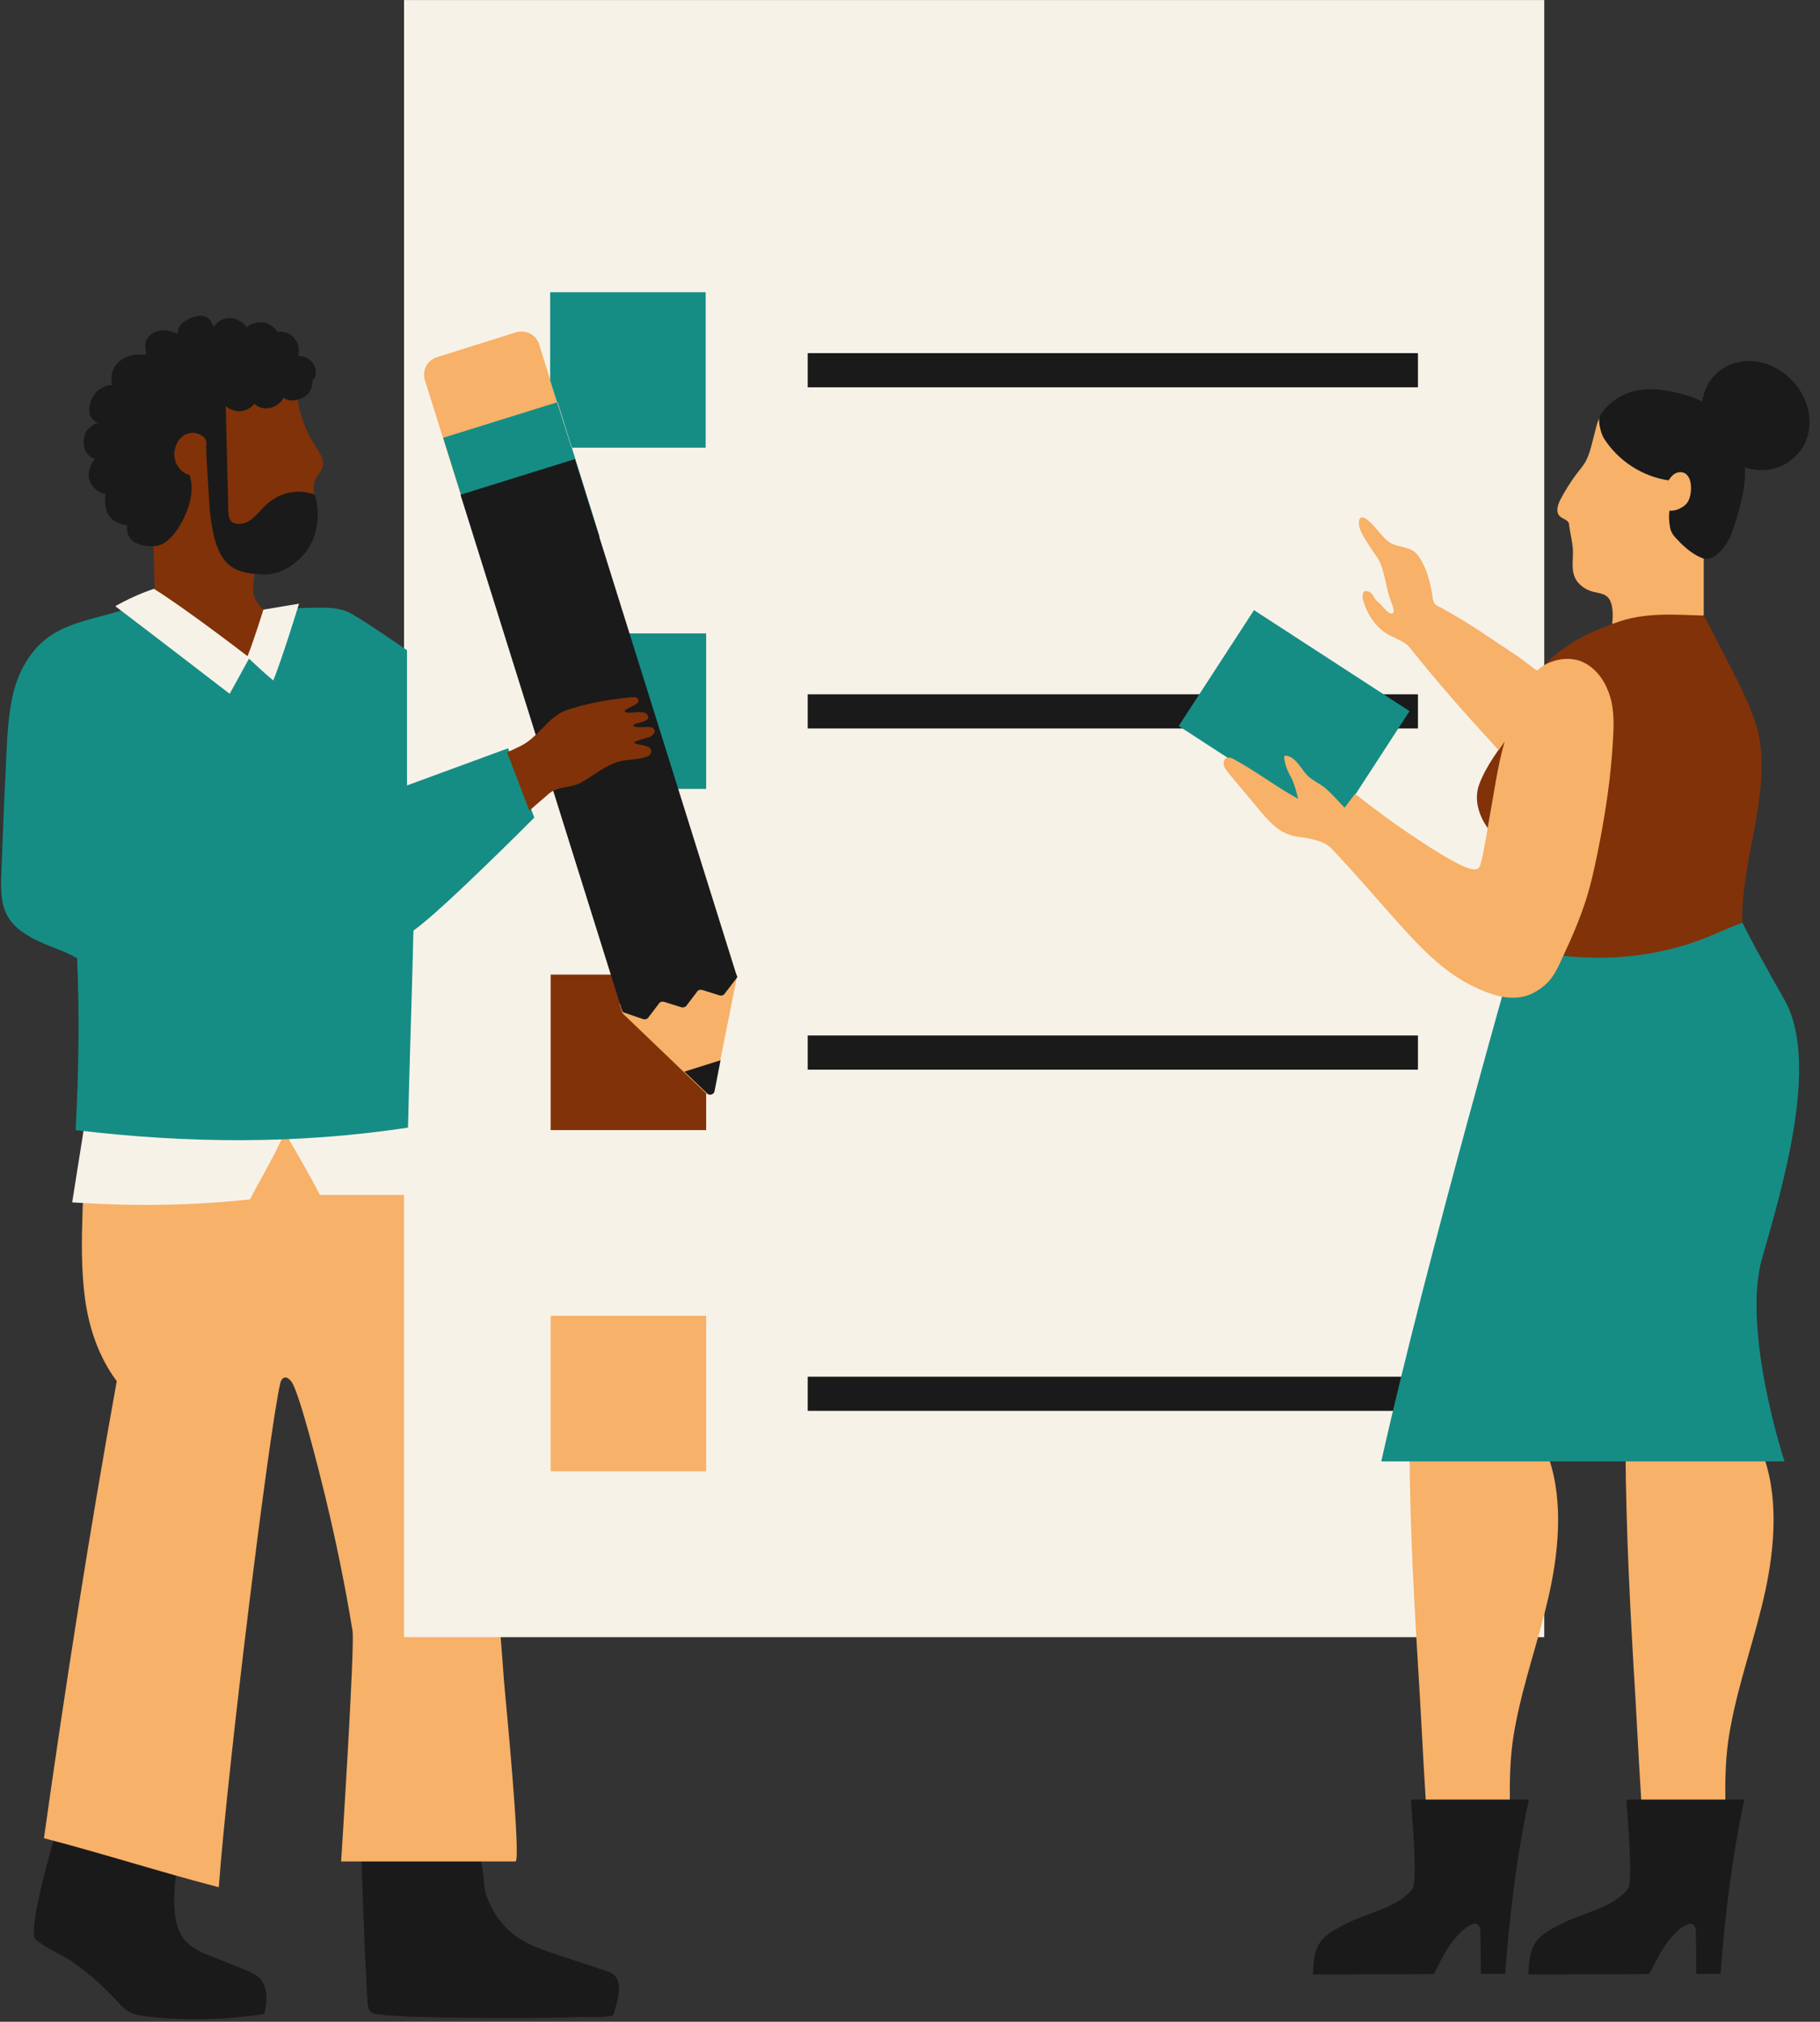 <svg xmlns="http://www.w3.org/2000/svg" xmlns:xlink="http://www.w3.org/1999/xlink" width="768" zoomAndPan="magnify" viewBox="0 0 576 639.75" height="853" preserveAspectRatio="xMidYMid meet" version="1.0"><rect x="0" y="0" width="576" height="639.75" fill="#333333" stroke="none"/><defs><clipPath id="6f8e377710"><path d="M 0.113 92 L 224 92 L 224 361 L 0.113 361 Z M 0.113 92 " clip-rule="nonzero"/></clipPath></defs><path fill="#1a1a1a" d="M 17.512 580.414 C 17.512 580.414 8.422 610.969 11.242 613.633 C 15.004 616.922 20.176 618.645 24.098 621.621 C 28.484 624.758 32.406 628.359 36.168 632.277 C 37.734 634 39.301 635.883 41.34 636.824 C 42.906 637.605 44.633 637.762 46.355 638.074 C 58.742 639.484 71.281 639.172 83.664 637.293 C 84.605 633.219 84.918 628.516 81.941 625.695 C 80.844 624.758 79.434 624.129 78.023 623.504 C 74.418 622.094 70.812 620.527 67.047 619.117 C 63.758 617.863 60.309 616.297 58.113 613.477 C 56.859 611.906 56.23 609.871 55.762 607.992 C 54.664 603.289 55.137 596.082 56.074 591.379 C 56.23 590.441 55.605 589.656 54.977 589.031 C 54.352 588.402 53.41 588.09 52.625 587.777 C 40.555 583.859 17.512 580.414 17.512 580.414 Z M 114.391 587.148 C 114.391 589.031 114.547 591.066 114.547 592.949 C 114.703 597.336 114.859 601.723 115.016 606.109 C 115.332 615.043 115.801 623.973 116.27 632.906 C 116.426 636.039 117.055 637.293 120.031 637.449 C 121.285 637.605 122.543 637.762 123.797 637.762 C 127.242 638.074 130.691 638.234 134.141 638.234 C 143.078 638.547 152.012 638.547 160.945 638.547 C 168.629 638.547 176.309 638.547 183.992 638.234 C 184.93 638.234 193.867 638.547 194.18 637.449 C 195.434 632.906 198.098 625.695 192.297 623.816 C 187.281 622.094 182.266 620.527 177.25 618.801 C 171.762 617.078 166.121 615.199 161.73 611.438 C 157.969 608.305 155.461 604.074 153.895 599.688 C 152.797 596.551 153.266 589.344 151.227 586.992 C 149.035 584.328 137.902 584.328 134.613 584.016 C 128.812 583.234 122.855 582.762 116.898 583.074 C 114.547 583.234 114.234 583.547 114.234 585.738 C 114.391 586.523 114.391 586.836 114.391 587.148 Z M 114.391 587.148 " fill-opacity="1" fill-rule="nonzero"/><path fill="#f7b168" d="M 26.133 382.977 C 25.82 392.379 25.664 401.781 26.918 411.023 C 28.172 420.27 31.309 429.516 36.949 437.035 C 28.328 484.672 20.648 533.719 13.906 581.664 C 32.09 586.367 51.059 592.477 69.242 597.18 C 72.066 558.945 85.234 452.551 88.68 437.82 C 88.84 437.035 89.152 436.254 89.934 435.938 C 90.875 435.625 91.816 436.566 92.445 437.508 C 95.109 442.051 101.066 465.867 102.789 472.918 C 106.238 487.18 109.215 501.594 111.566 516.012 C 112.352 520.867 107.961 589.031 107.961 589.031 L 163.141 589.031 C 165.023 588.719 159.852 536.066 159.535 532.309 C 158.594 519.301 157.5 506.141 156.402 493.133 C 155.305 480.441 152.797 468.531 150.129 455.996 C 147.309 442.363 144.332 428.887 141.195 415.414 C 138.059 402.406 134.613 389.246 130.379 376.551 C 128.496 371.066 129.754 364.016 128.969 358.219 C 128.656 355.867 128.184 353.52 126.617 351.793 C 124.266 349.445 120.66 349.445 117.367 349.445 C 94.324 350.227 71.281 351.012 48.238 351.793 C 42.75 351.949 36.48 352.578 33.031 356.809 C 31.152 359.004 30.523 361.98 29.898 364.957 C 28.172 371.695 26.293 376.238 26.133 382.977 Z M 26.133 382.977 " fill-opacity="1" fill-rule="nonzero"/><path fill="#f7f2e8" d="M 127.871 0.016 L 127.871 356.965 C 125.363 357.121 91.348 360.414 91.348 360.414 C 91.348 360.414 98.398 372.32 101.223 378.117 L 127.871 378.117 L 127.871 518.047 L 488.73 518.047 L 488.73 0.016 Z M 127.871 0.016 " fill-opacity="1" fill-rule="nonzero"/><path fill="#f7f2e8" d="M 22.844 380.469 C 42.125 381.723 59.996 381.566 79.117 379.527 C 82.41 373.105 86.328 366.68 89.309 360.098 C 68.617 358.688 46.984 358.688 26.449 357.75 Z M 22.844 380.469 " fill-opacity="1" fill-rule="nonzero"/><path fill="#813209" d="M 174.273 308.391 L 223.492 308.391 L 223.492 357.594 L 174.273 357.594 Z M 174.273 308.391 " fill-opacity="1" fill-rule="nonzero"/><path fill="#f7b168" d="M 174.273 416.352 L 223.492 416.352 L 223.492 465.555 L 174.273 465.555 Z M 174.273 416.352 " fill-opacity="1" fill-rule="nonzero"/><path fill="#f7b168" d="M 138.375 112.992 L 163.297 105.156 C 166.434 104.215 169.727 105.941 170.668 109.074 L 183.051 148.719 L 146.84 159.844 L 134.453 120.199 C 133.516 117.223 135.238 113.93 138.375 112.992 Z M 226 345.371 L 233.211 309.172 L 232.273 306.039 L 196.062 317.633 L 197 320.613 L 223.652 346.152 C 224.434 346.781 225.844 346.465 226 345.371 Z M 226 345.371 " fill-opacity="1" fill-rule="nonzero"/><g clip-path="url(#6f8e377710)"><path fill="#158d85" d="M 174.273 200.426 L 223.492 200.426 L 223.492 249.629 L 174.273 249.629 Z M 140.254 138.531 L 176.465 127.25 L 189.789 169.871 L 153.578 181.152 Z M 180.855 141.668 L 223.336 141.668 L 223.336 92.465 L 174.113 92.465 L 174.113 120.355 Z M 84.449 193.531 C 90.094 192.594 95.734 192.277 101.379 192.277 C 104.199 192.277 107.18 192.434 109.844 193.531 C 112.82 194.629 128.812 205.754 128.812 205.754 L 128.812 248.531 L 160.789 236.781 L 169.098 258.719 C 169.098 258.719 139.156 288.805 130.848 294.445 C 130.379 314.812 129.594 336.438 129.125 356.809 C 94.168 362.137 59.055 361.824 23.941 357.594 C 24.879 339.258 25.195 321.551 24.41 303.219 C 20.648 301.023 16.414 299.77 12.34 297.891 C 8.266 296.012 4.344 293.504 2.309 289.742 C 0.113 285.668 0.27 280.812 0.426 276.266 C 0.895 264.047 1.367 251.668 1.992 239.445 C 2.309 232.707 2.621 225.969 4.188 219.387 C 5.754 212.805 9.203 206.539 14.379 202.309 C 23.941 194.785 37.891 195.414 48.238 188.988 C 56.23 191.34 64.695 192.594 72.848 193.062 C 76.766 193.375 80.844 193.375 84.449 193.531 Z M 84.449 193.531 " fill-opacity="1" fill-rule="nonzero"/></g><path fill="#1a1a1a" d="M 255.629 111.738 L 448.758 111.738 L 448.758 122.551 L 255.629 122.551 Z M 255.629 219.699 L 448.758 219.699 L 448.758 230.512 L 255.629 230.512 Z M 255.629 327.664 L 448.758 327.664 L 448.758 338.477 L 255.629 338.477 Z M 255.629 435.625 L 448.758 435.625 L 448.758 446.438 L 255.629 446.438 Z M 196.688 319.203 L 145.742 156.551 L 181.953 145.27 L 232.898 307.918 L 233.371 309.172 L 229.293 314.5 C 228.98 314.973 228.195 315.129 227.727 314.973 L 222.238 313.246 C 221.613 313.09 220.984 313.246 220.672 313.719 L 217.223 318.262 C 216.91 318.73 216.125 318.887 215.656 318.73 L 210.168 317.008 C 209.543 316.852 208.914 317.008 208.602 317.477 L 205.152 322.023 C 204.84 322.492 204.055 322.648 203.586 322.492 L 197.16 320.297 Z M 216.598 339.102 L 223.809 345.996 C 224.59 346.781 226 346.309 226.16 345.215 L 228.039 335.496 Z M 216.598 339.102 " fill-opacity="1" fill-rule="nonzero"/><path fill="#f7b168" d="M 539.207 194.629 L 539.207 176.453 C 543.754 171.91 546.418 165.797 548.141 159.688 C 549.082 156.238 549.867 152.477 549.551 148.875 C 548.613 140.57 541.715 134.301 534.348 130.383 C 529.332 127.719 523.844 125.684 518.199 125.996 C 512.559 126.309 506.758 129.129 505.348 134.457 L 503.777 140.57 C 503.309 142.293 502.84 144.016 502.055 145.582 C 501.27 147.152 500.172 148.402 499.074 149.812 C 497.039 152.477 495.312 155.297 493.746 158.277 C 492.961 159.844 492.336 162.035 493.59 163.289 C 494.531 164.23 496.41 164.543 496.566 165.797 C 496.883 168.93 497.82 171.75 497.82 174.887 C 497.82 177.395 497.352 180.055 498.293 182.406 C 499.234 184.914 501.742 186.637 504.25 187.266 C 505.504 187.578 506.914 187.734 508.012 188.359 C 510.832 189.773 510.52 195.414 510.207 197.293 C 515.066 198.859 520.238 198.859 525.41 198.703 C 530.586 198.547 535.602 198.234 539.207 194.629 Z M 478.07 586.211 C 478.07 571.48 476.973 559.57 479.48 546.566 C 482.145 531.992 487.32 518.047 490.453 503.633 C 493.59 489.215 494.844 472.449 489.199 458.816 C 475.09 458.191 460.199 458.816 446.09 459.602 C 446.246 485.453 447.816 511.465 449.383 537.164 C 450.168 551.738 450.949 566.309 452.047 581.824 C 455.969 582.449 471.645 585.27 478.07 586.211 Z M 546.262 586.211 C 546.262 571.48 545.164 559.57 547.672 546.566 C 550.336 531.992 555.508 518.047 558.645 503.633 C 561.777 489.215 563.035 472.449 557.391 458.816 C 543.281 458.191 528.547 457.875 514.438 458.504 C 514.594 484.359 516.004 511.309 517.574 537.008 C 518.355 551.582 519.141 566.152 520.238 581.664 C 524.156 582.449 539.988 585.27 546.262 586.211 Z M 546.262 586.211 " fill-opacity="1" fill-rule="nonzero"/><path fill="#158d85" d="M 481.363 294.129 C 481.363 294.129 451.578 397.863 437.156 462.422 L 564.758 462.422 C 564.758 462.422 551.121 420.898 557.703 398.02 C 564.289 375.141 575.887 335.969 564.758 316.383 C 553.629 296.793 551.434 291.938 551.434 291.938 C 551.434 291.938 523.375 299.93 510.52 299.93 C 497.664 299.93 481.363 294.129 481.363 294.129 Z M 373.043 229.73 L 396.867 193.062 L 446.09 225.027 L 422.266 261.695 Z M 373.043 229.73 " fill-opacity="1" fill-rule="nonzero"/><path fill="#813209" d="M 84.762 193.531 C 83.039 196.824 81.156 202.777 78.961 208.105 C 67.988 203.719 58.27 196.98 49.02 189.457 C 48.863 183.504 48.707 177.395 48.551 171.438 C 48.551 170.812 48.082 170.027 47.766 169.559 C 43.535 164.23 39.93 158.59 38.047 152.164 C 35.07 142.137 36.793 131.012 42.594 122.395 C 48.395 113.773 57.957 107.82 68.301 106.566 C 73.945 105.941 80.059 106.723 84.918 109.699 C 89.777 112.676 93.539 117.379 93.855 123.02 C 94.168 129.289 96.207 135.555 99.656 140.883 C 101.066 143.078 102.945 145.582 102.004 148.09 C 101.535 149.188 100.75 150.129 100.125 151.066 C 98.715 153.73 99.496 157.023 99.812 160.156 C 100.438 165.641 98.715 171.281 95.109 175.512 C 91.504 179.742 86.016 182.094 80.531 181.781 C 80.371 183.66 79.746 186.637 80.371 188.52 C 81 190.398 82.883 193.062 84.762 193.531 Z M 551.434 291.938 C 546.418 293.816 541.402 296.324 536.383 298.047 C 523.215 302.594 509.734 303.844 496.254 302.594 C 490.926 302.121 484.812 301.023 481.363 296.949 C 481.363 288.961 481.832 277.992 479.793 270 C 471.957 265.77 465.059 256.367 468.195 248.062 C 470.391 242.266 474.309 237.25 477.914 232.078 C 481.52 226.91 483.555 220.172 486.223 214.531 C 488.418 210.141 491.551 207.477 495.629 204.656 C 499.703 201.836 504.094 199.801 508.637 198.078 C 509.422 197.762 510.207 197.449 511.145 197.137 C 520.238 193.688 529.488 194.473 539.207 194.785 C 539.363 194.785 550.492 216.254 552.688 221.266 C 554.883 226.281 556.762 231.141 557.234 236.625 C 559.113 255.426 550.961 273.133 551.434 291.938 Z M 204.684 233.488 C 204.996 233.332 205.309 233.332 205.625 233.176 C 206.094 233.02 206.406 232.707 206.719 232.395 C 207.035 232.078 207.191 231.766 207.191 231.297 C 207.191 230.824 206.719 230.355 206.25 230.199 C 205.781 230.043 205.309 230.043 204.84 230.043 C 203.742 230.043 202.332 230.199 201.234 230.043 C 200.605 229.887 199.98 229.414 200.922 229.102 C 202.02 228.633 205.465 228.32 205.152 226.75 C 204.84 225.34 203.113 225.34 202.02 225.34 C 201.234 225.34 198.254 225.812 197.785 225.184 C 197.316 224.559 200.293 223.461 200.766 223.148 C 201.391 222.836 202.332 222.207 202.02 221.426 C 201.859 220.641 200.766 220.484 199.824 220.641 C 192.926 221.266 185.871 222.52 179.289 224.715 C 173.488 226.75 170.352 233.332 164.867 235.996 C 163.613 236.625 162.043 237.406 160.477 238.035 L 167.531 256.523 C 170.508 253.859 173.016 251.824 173.645 251.195 C 176.621 248.688 180.387 249.473 183.676 247.75 C 188.066 245.398 191.984 241.637 197.16 240.699 C 199.824 240.227 202.488 240.383 204.996 239.289 C 205.938 238.973 206.406 237.875 205.938 236.938 C 205.465 236.309 204.371 235.996 203.586 235.84 C 203.113 235.684 200.766 235.527 200.766 234.898 C 201.391 234.273 204.371 233.645 204.684 233.488 Z M 204.684 233.488 " fill-opacity="1" fill-rule="nonzero"/><path fill="#1a1a1a" d="M 415.523 624.758 C 415.68 621.309 415.836 617.707 417.719 614.727 C 419.754 611.75 423.203 610.184 426.496 608.461 C 430.57 606.422 438.879 604.074 442.801 601.41 C 444.367 600.312 445.934 599.215 447.031 597.648 C 448.758 594.984 446.875 575.555 446.562 569.445 L 483.871 569.445 C 480.109 586.523 477.602 607.051 476.348 624.602 L 468.664 624.602 C 468.664 619.898 468.508 610.34 468.508 610.34 C 468.508 610.34 468.039 608.305 466.312 608.773 C 465.531 609.086 464.746 609.402 464.117 609.871 C 461.926 611.594 459.887 613.789 458.32 616.297 C 456.594 618.961 455.34 621.781 453.773 624.602 C 452.988 624.758 415.523 624.758 415.523 624.758 Z M 483.715 624.758 C 483.871 621.309 484.027 617.707 485.906 614.727 C 487.945 611.75 491.395 610.184 494.688 608.461 C 498.762 606.422 507.07 604.074 510.988 601.41 C 512.559 600.312 514.125 599.215 515.223 597.648 C 516.945 594.984 515.066 575.555 514.75 569.445 L 552.059 569.445 C 548.297 586.523 545.789 607.051 544.535 624.602 L 536.855 624.602 C 536.855 619.898 536.699 610.34 536.699 610.34 C 536.699 610.34 536.227 608.305 534.504 608.773 C 533.719 609.086 532.938 609.402 532.309 609.871 C 530.113 611.594 528.074 613.789 526.508 616.297 C 524.785 618.961 523.531 621.781 521.961 624.602 C 521.18 624.758 483.715 624.758 483.715 624.758 Z M 567.578 120.824 C 560.84 113.305 550.023 112.051 543.438 118.004 C 540.773 120.355 539.207 123.645 538.734 127.094 C 537.637 126.465 536.383 125.996 535.129 125.527 C 528.391 123.332 520.707 121.922 514.281 124.742 C 509.891 126.625 506.285 130.699 506.129 132.578 C 505.973 134.301 506.758 137.434 507.699 138.844 C 512.242 145.898 519.77 150.754 528.074 152.008 C 528.703 151.066 528.703 151.066 529.488 150.285 C 530.742 149.188 532.777 149.031 533.875 150.285 C 534.504 150.91 534.816 151.695 534.973 152.477 C 535.445 154.516 535.129 157.648 533.875 159.215 C 532.938 160.469 530.27 161.879 528.391 161.566 C 528.074 163.289 528.234 165.172 528.547 166.895 C 528.859 168.617 529.801 169.715 531.055 170.969 C 533.25 173.32 535.914 175.512 538.734 176.609 C 541.559 177.707 544.535 174.73 545.945 172.691 C 547.672 170.34 548.453 167.52 549.395 164.699 C 551.121 159.059 552.531 153.418 552.219 147.934 C 557.703 149.656 563.504 148.719 567.578 144.957 C 574.477 139.16 574.32 128.348 567.578 120.824 Z M 48.707 172.848 C 46.668 172.848 44.477 172.691 42.594 171.594 C 40.715 170.5 39.93 168.305 40.242 166.109 C 38.047 166.109 35.852 165.016 34.598 163.289 C 33.344 161.566 32.875 158.59 33.504 156.395 C 31.152 155.926 29.113 154.203 28.328 152.008 C 27.547 149.812 28.645 146.836 30.055 145.113 C 28.957 144.957 28.016 144.172 27.387 143.234 C 26.762 142.293 26.449 141.195 26.449 140.098 C 26.449 138.688 26.762 137.121 27.703 136.023 C 28.645 134.93 30.211 133.676 31.777 133.832 C 30.055 133.832 28.645 132.266 28.328 130.699 C 28.016 129.129 28.484 127.25 29.27 125.84 C 29.898 124.742 30.68 123.645 31.777 123.02 C 32.875 122.395 34.285 121.609 35.539 121.922 C 34.758 119.258 35.539 116.281 37.734 114.402 C 39.773 112.676 42.125 112.051 44.789 112.207 C 46.828 112.363 46.199 112.207 46.043 110.328 C 45.73 107.82 46.828 106.254 48.863 105.156 C 51.531 103.902 53.723 104.688 56.391 105.625 C 56.074 104.688 56.703 103.277 57.328 102.648 C 58.113 101.707 59.68 100.926 60.777 100.457 C 62.031 99.984 63.602 99.672 64.855 100.141 C 66.734 100.77 66.891 102.18 67.676 103.434 C 68.773 101.707 70.652 100.613 72.691 100.613 C 74.73 100.613 76.926 101.867 78.023 103.59 C 79.434 102.336 81.312 101.867 83.195 102.023 C 85.074 102.18 86.801 103.434 87.742 105 C 89.621 104.688 91.816 105.469 93.07 106.879 C 94.324 108.289 94.953 110.641 94.324 112.52 C 95.734 112.676 96.988 112.992 98.086 113.93 C 99.184 114.871 99.969 116.125 99.969 117.379 C 99.969 118.477 99.812 119.73 98.871 120.355 C 99.027 122.551 97.93 124.898 95.891 125.84 C 93.855 126.781 91.504 127.25 89.777 125.84 C 88.84 127.562 87.113 128.816 85.234 129.129 C 83.352 129.445 81.785 128.973 80.531 127.719 C 79.59 128.973 78.18 129.758 76.609 130.07 C 75.043 130.383 72.535 129.602 71.438 128.504 C 71.75 138.688 71.906 148.719 72.223 158.902 C 72.223 161.098 71.906 164.699 73.945 165.484 C 75.984 166.266 78.18 165.484 79.902 164.074 C 81.629 162.664 82.883 160.941 84.449 159.531 C 88.68 155.77 94.324 154.516 99.656 156.551 C 101.535 162.977 100.281 169.715 97.305 173.945 C 94.324 178.176 89.309 181.625 84.137 181.781 C 80.059 181.781 75.512 181.309 72.379 178.645 C 69.559 176.141 68.301 172.379 67.52 168.773 C 66.109 162.664 66.109 155.77 65.637 149.5 C 65.48 146.367 65.168 143.234 65.324 140.098 C 65.324 138.219 62.66 136.809 60.621 136.965 C 58.582 137.121 57.016 138.375 56.074 140.098 C 55.137 141.98 54.82 144.172 55.605 146.211 C 56.391 148.246 57.957 149.812 59.996 150.285 C 61.406 154.516 60.309 159.371 58.426 163.445 C 56.547 167.52 53.098 172.691 48.707 172.848 Z M 48.707 172.848 " fill-opacity="1" fill-rule="nonzero"/><path fill="#f7b168" d="M 510.52 233.488 C 509.891 245.867 508.012 258.09 505.504 270.312 C 504.562 275.012 503.465 279.871 502.055 284.414 C 500.016 290.684 497.508 296.637 494.688 302.594 C 492.336 307.762 490.926 311.055 485.594 314.031 C 479.012 317.633 471.645 314.812 465.371 311.68 C 456.125 306.98 448.914 299.145 442.016 291.465 C 435.117 283.789 428.379 275.797 421.168 268.277 C 419.285 266.395 415.836 265.613 413.328 265.141 C 411.605 264.828 410.035 264.828 408.312 264.203 C 404.238 262.949 401.414 259.656 398.594 256.367 C 395.301 252.293 391.852 248.375 388.562 244.301 C 388.09 243.676 387.465 242.891 387.309 242.109 C 387.148 241.324 387.309 240.227 388.09 239.914 C 388.875 239.445 389.973 239.914 390.754 240.383 C 397.652 244.145 403.922 249.004 410.82 252.762 C 410.352 250.727 409.566 247.75 408.625 246.023 C 407.527 244.145 406.746 242.109 406.43 239.914 C 406.43 239.758 406.43 239.445 406.43 239.289 C 406.59 239.129 406.902 239.129 407.215 239.129 C 410.195 239.758 411.605 243.047 413.641 245.242 C 414.895 246.652 417.562 247.906 419.129 249.16 C 420.852 250.414 423.988 254.016 425.555 255.582 L 428.848 251.195 C 435.117 256.055 441.547 260.91 448.285 265.297 C 450.793 267.023 453.457 268.746 456.125 270.312 C 457.848 271.254 466 276.582 467.879 274.699 C 468.352 274.23 468.508 273.762 468.664 273.133 C 469.762 268.902 470.391 264.359 471.172 259.973 C 472.742 251.508 473.836 242.891 476.188 234.586 C 475.562 235.527 474.934 236.465 474.309 237.406 C 473.836 236.938 473.367 236.465 472.898 235.84 C 463.648 225.812 454.555 215.469 446.09 204.812 C 444.836 203.246 441.703 201.992 439.82 201.055 C 435.434 198.703 432.766 194.629 431.355 189.773 C 431.199 188.988 431.043 187.891 431.668 187.266 C 432.297 186.793 433.238 187.109 433.863 187.578 C 434.492 188.203 434.805 188.988 435.273 189.613 C 435.59 190.086 436.215 190.555 436.688 191.023 C 437.469 191.652 439.352 194.316 440.449 194.16 C 441.859 194.004 440.449 191.023 440.133 190.086 C 438.566 186.168 438.254 179.898 435.902 176.453 L 433.551 173.004 C 432.297 170.969 429.633 167.363 430.102 164.855 C 430.57 162.191 433.238 164.855 434.176 165.797 C 435.902 167.52 437.469 169.871 439.508 171.438 C 441.23 172.691 443.426 172.848 445.309 173.477 C 447.66 174.102 448.598 175.355 449.852 177.395 C 451.422 180.215 452.363 183.348 452.988 186.48 C 453.301 187.734 453.301 189.773 453.93 190.867 C 454.555 191.809 455.969 192.121 456.906 192.75 C 460.828 194.941 464.746 197.293 468.508 199.801 C 472.27 202.309 476.031 204.812 479.793 207.32 C 481.676 208.574 483.398 209.984 485.281 211.395 C 485.438 211.551 485.906 211.867 486.535 212.18 C 486.535 212.18 486.691 212.023 486.691 212.023 C 489.199 209.516 493.902 208.105 497.508 208.574 C 502.68 209.047 506.914 213.434 508.793 218.289 C 510.832 222.992 510.832 228.32 510.52 233.488 Z M 510.52 233.488 " fill-opacity="1" fill-rule="nonzero"/><path fill="#f7f2e8" d="M 86.488 215.156 Z M 83.352 192.906 C 83.352 192.906 80.531 202.152 78.336 207.637 C 74.887 204.973 57.801 191.965 48.707 186.324 C 44.477 187.734 40.398 189.613 36.48 191.809 C 46.828 199.645 72.691 219.543 72.691 219.543 L 78.805 208.418 C 81.312 210.77 83.82 213.117 86.488 215.312 C 89.309 208.418 94.637 191.023 94.637 191.023 Z M 83.352 192.906 " fill-opacity="1" fill-rule="nonzero"/></svg>